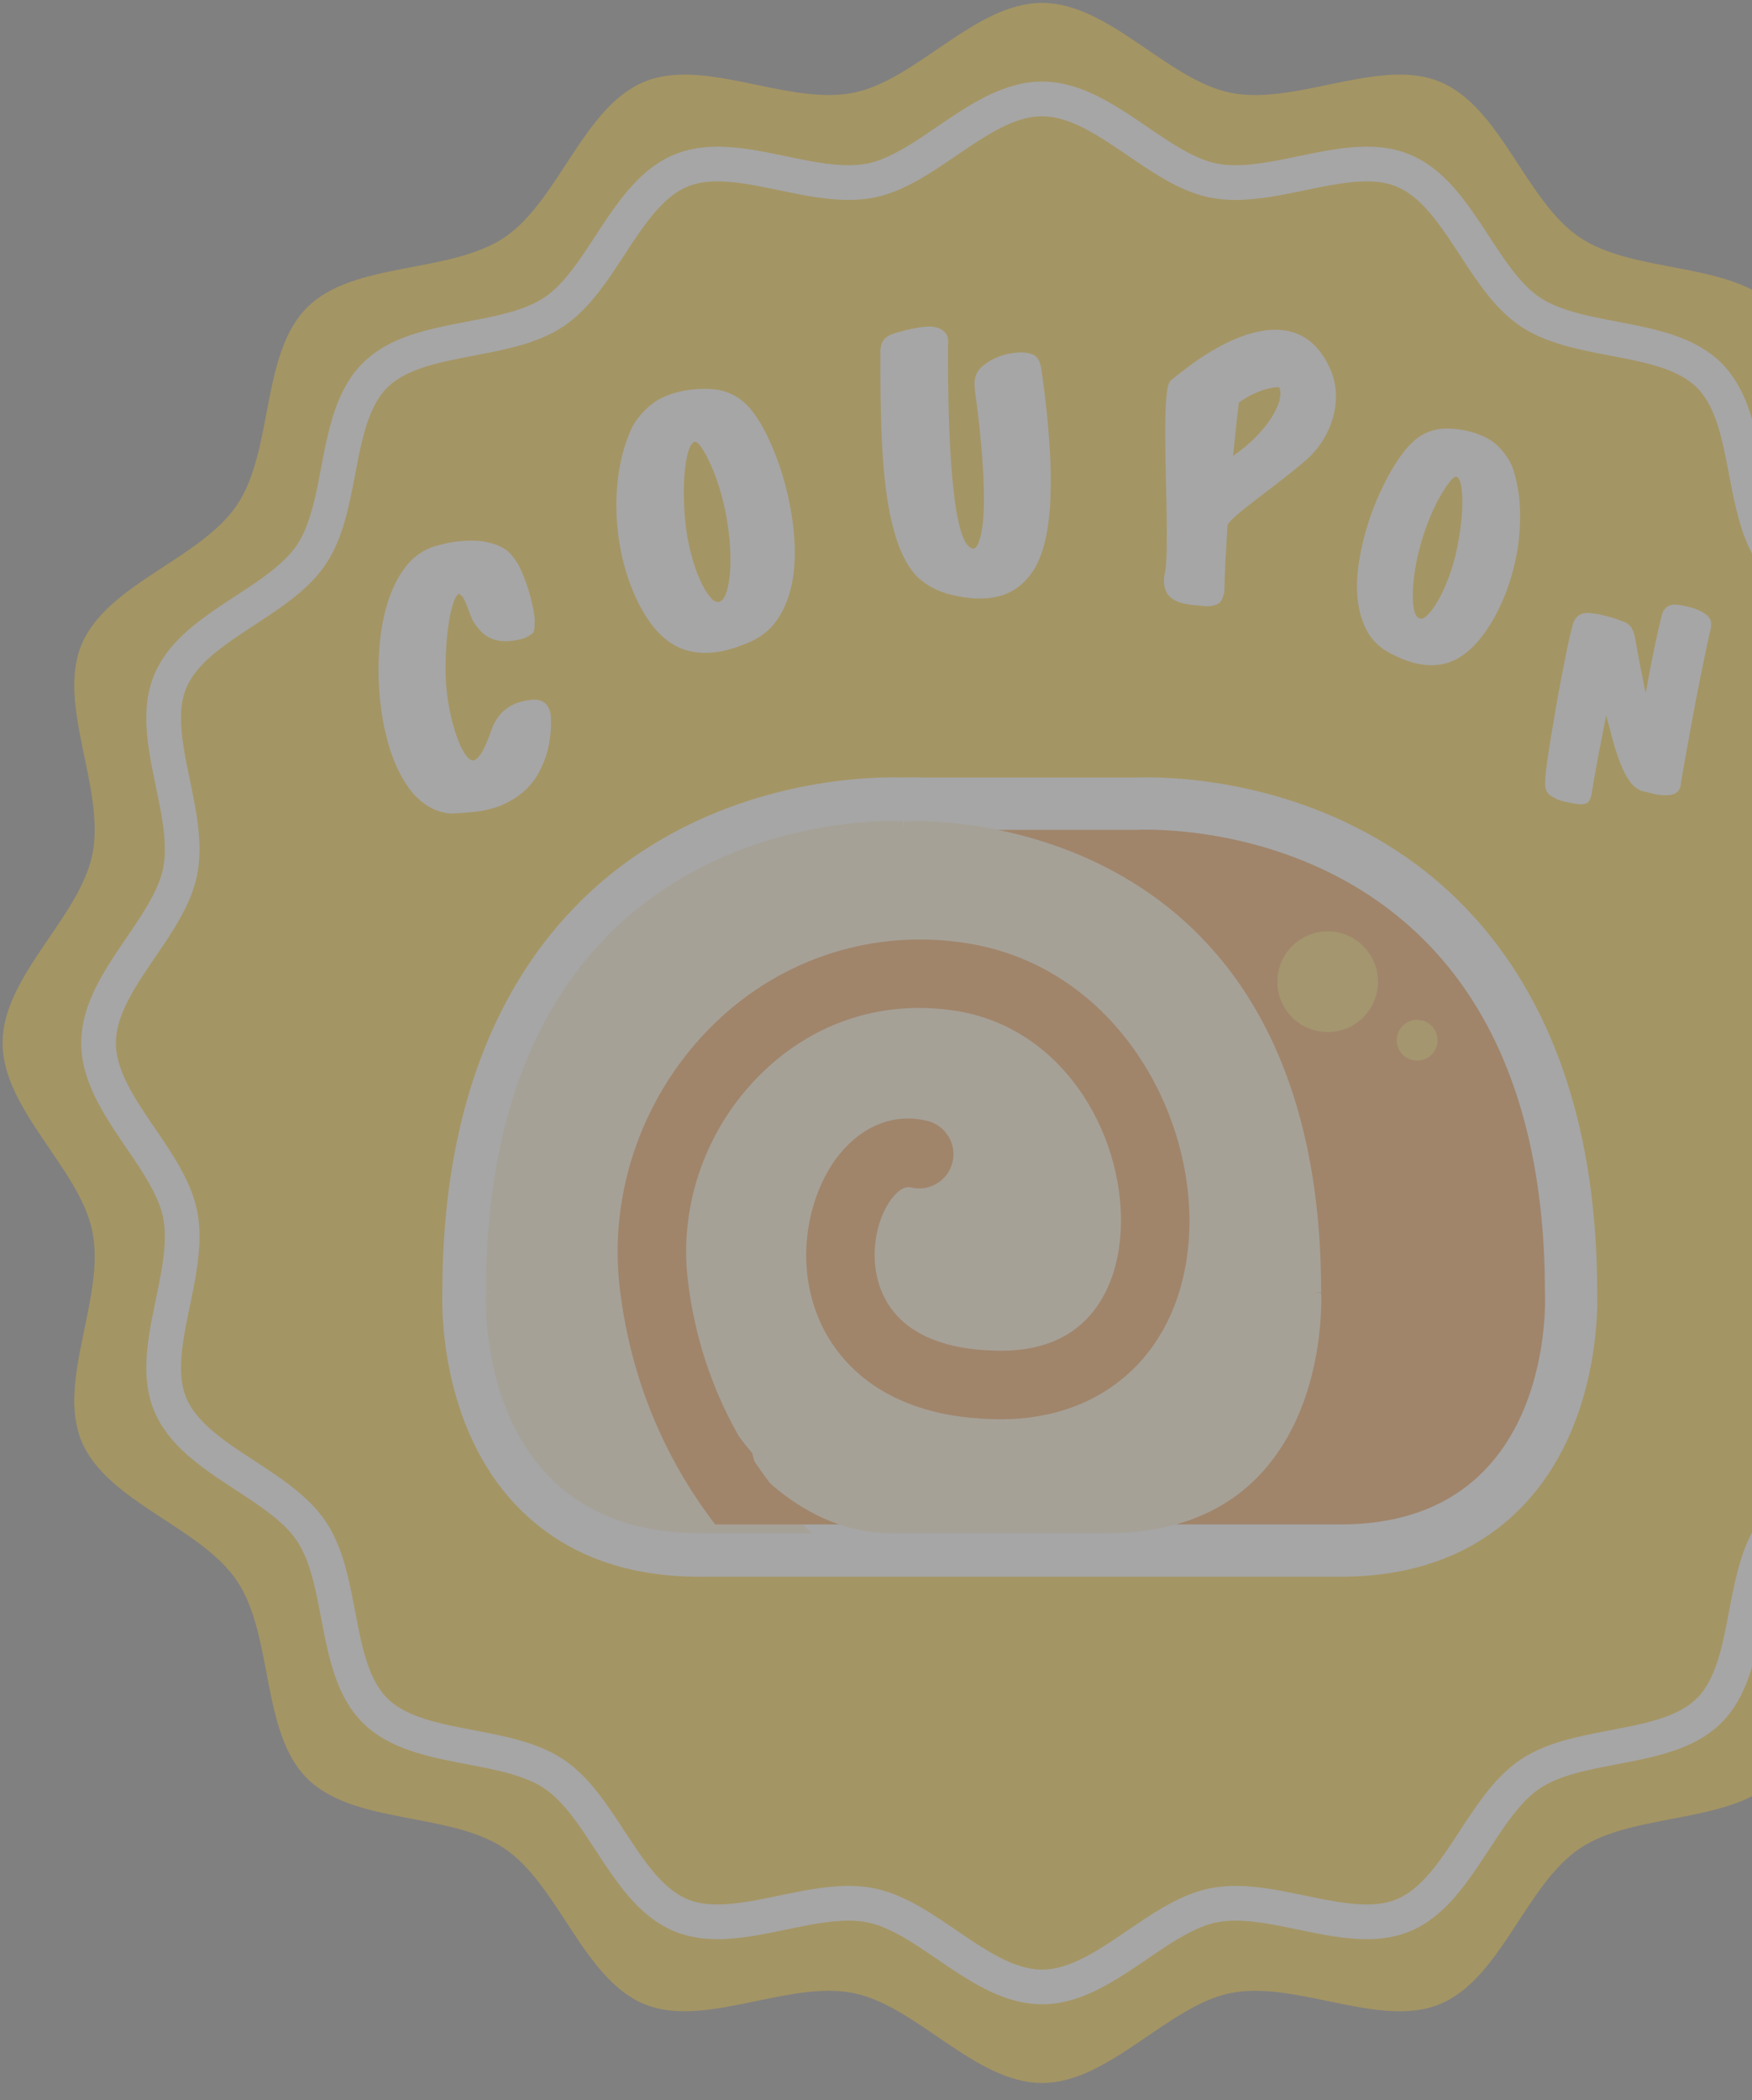 <?xml version="1.0" encoding="UTF-8"?>
<svg width="101px" height="121px" viewBox="0 0 101 121" version="1.1" xmlns="http://www.w3.org/2000/svg" xmlns:xlink="http://www.w3.org/1999/xlink">
    <rect x="0" y="0" width="101" height="121" fill="#808080" stroke="none"/>
    <title>Group</title>
    <g id="Page-1" stroke="none" stroke-width="1" fill="none" fill-rule="evenodd" opacity="0.303">
        <g id="web1" transform="translate(-408, -737)">
            <g id="Group" transform="translate(408.149, 737.167)">
                <path d="M119.851,59.924 C119.851,63.788 115.39,67.165 114.668,70.816 C113.924,74.58 116.739,79.403 115.303,82.864 C113.842,86.386 108.428,87.798 106.332,90.93 C104.22,94.084 104.974,99.624 102.299,102.298 C99.623,104.974 94.085,104.22 90.93,106.332 C87.798,108.428 86.386,113.843 82.864,115.304 C80.979,116.086 78.691,115.607 76.391,115.129 C74.466,114.728 72.532,114.328 70.817,114.666 C67.165,115.389 63.789,119.851 59.926,119.851 C56.061,119.851 52.685,115.389 49.033,114.666 C47.317,114.327 45.382,114.727 43.456,115.128 C41.157,115.606 38.871,116.084 36.987,115.304 C33.464,113.842 32.053,108.428 28.921,106.33 C25.766,104.22 20.227,104.974 17.552,102.298 C14.876,99.624 15.631,94.084 13.519,90.93 C11.423,87.797 6.009,86.386 4.548,82.864 C3.113,79.401 5.928,74.58 5.183,70.816 C4.461,67.165 0,63.788 0,59.924 C0,56.061 4.461,52.685 5.183,49.033 C5.928,45.269 3.113,40.447 4.548,36.985 C6.009,33.463 11.423,32.052 13.519,28.92 C15.631,25.766 14.876,20.226 17.552,17.552 C20.227,14.875 25.766,15.63 28.921,13.519 C32.053,11.422 33.464,6.008 36.987,4.547 C38.872,3.765 41.158,4.242 43.458,4.72 C45.384,5.12 47.318,5.52 49.034,5.181 C52.685,4.46 56.061,0 59.926,0 C63.789,0 67.165,4.46 70.818,5.183 C72.532,5.521 74.466,5.121 76.391,4.721 C78.692,4.243 80.979,3.765 82.864,4.547 C86.387,6.008 87.798,11.422 90.93,13.519 C94.085,15.632 99.624,14.875 102.299,17.552 C104.975,20.226 104.22,25.766 106.332,28.92 C108.428,32.052 113.842,33.463 115.303,36.985 C116.739,40.448 113.924,45.269 114.668,49.033 C115.39,52.685 119.851,56.061 119.851,59.924" id="Fill-512" fill="#F8C823"></path>
                <path d="M114.317,59.924 L113.317,59.924 C113.318,60.605 113.119,61.31 112.769,62.058 C112.247,63.18 111.385,64.362 110.558,65.595 C109.737,66.832 108.933,68.127 108.631,69.617 C108.535,70.104 108.496,70.595 108.496,71.083 C108.499,72.442 108.786,73.787 109.052,75.076 C109.321,76.361 109.568,77.589 109.566,78.635 C109.565,79.288 109.474,79.861 109.266,80.364 C109.011,80.98 108.562,81.547 107.954,82.099 C107.044,82.928 105.793,83.688 104.554,84.513 C103.318,85.345 102.073,86.241 101.215,87.511 C100.646,88.364 100.3,89.319 100.041,90.288 C99.655,91.743 99.455,93.254 99.133,94.574 C98.816,95.9 98.378,96.988 97.678,97.68 C97.213,98.146 96.586,98.495 95.815,98.771 C94.661,99.188 93.215,99.413 91.752,99.706 C90.29,100.005 88.793,100.364 87.51,101.216 C86.663,101.785 85.984,102.534 85.377,103.33 C84.47,104.526 83.711,105.845 82.909,106.944 C82.108,108.049 81.284,108.89 80.362,109.265 C79.86,109.474 79.287,109.566 78.634,109.566 C77.588,109.568 76.361,109.321 75.076,109.052 C73.788,108.786 72.442,108.498 71.084,108.496 C70.595,108.496 70.105,108.535 69.617,108.631 C68.624,108.829 67.717,109.26 66.857,109.76 C65.569,110.515 64.366,111.441 63.201,112.147 C62.034,112.86 60.942,113.323 59.925,113.317 C59.244,113.318 58.54,113.12 57.791,112.769 C56.669,112.246 55.487,111.385 54.254,110.558 C53.017,109.737 51.722,108.933 50.233,108.631 C49.745,108.535 49.254,108.496 48.766,108.496 C47.407,108.498 46.062,108.786 44.774,109.051 C43.489,109.321 42.262,109.567 41.216,109.565 C40.563,109.565 39.99,109.474 39.488,109.265 C38.871,109.011 38.304,108.562 37.752,107.953 C36.923,107.044 36.163,105.794 35.337,104.554 C34.506,103.318 33.609,102.072 32.34,101.215 C31.486,100.645 30.532,100.3 29.562,100.04 C28.107,99.655 26.596,99.455 25.276,99.133 C23.95,98.816 22.862,98.377 22.17,97.678 C21.704,97.212 21.355,96.585 21.079,95.814 C20.662,94.66 20.437,93.215 20.145,91.752 C19.846,90.29 19.486,88.792 18.635,87.509 C18.066,86.662 17.317,85.983 16.521,85.377 C15.325,84.47 14.005,83.712 12.907,82.91 C11.802,82.109 10.961,81.285 10.585,80.363 C10.377,79.861 10.285,79.287 10.285,78.634 C10.283,77.588 10.53,76.361 10.799,75.076 C11.064,73.788 11.352,72.443 11.354,71.084 C11.354,70.596 11.316,70.105 11.219,69.617 C11.021,68.624 10.591,67.717 10.09,66.857 C9.336,65.569 8.409,64.365 7.703,63.2 C6.99,62.034 6.528,60.941 6.533,59.924 C6.532,59.243 6.731,58.539 7.082,57.79 C7.604,56.668 8.466,55.487 9.293,54.254 C10.114,53.017 10.918,51.722 11.219,50.232 C11.316,49.744 11.354,49.253 11.354,48.765 C11.352,47.406 11.064,46.06 10.799,44.773 C10.53,43.488 10.283,42.26 10.285,41.215 C10.285,40.562 10.377,39.989 10.585,39.487 C10.84,38.87 11.289,38.303 11.897,37.751 C12.807,36.922 14.057,36.161 15.297,35.336 C16.532,34.504 17.778,33.608 18.635,32.339 C19.205,31.486 19.55,30.531 19.809,29.561 C20.195,28.106 20.395,26.596 20.717,25.276 C21.034,23.95 21.472,22.862 22.172,22.171 C22.637,21.704 23.264,21.355 24.036,21.079 C25.19,20.662 26.635,20.437 28.098,20.144 C29.56,19.845 31.058,19.486 32.341,18.635 C33.188,18.066 33.866,17.317 34.473,16.521 C35.38,15.325 36.139,14.005 36.942,12.906 C37.742,11.801 38.567,10.96 39.489,10.584 C39.992,10.376 40.565,10.285 41.218,10.285 C42.263,10.282 43.49,10.529 44.775,10.798 C46.063,11.064 47.408,11.351 48.767,11.353 C49.255,11.353 49.746,11.315 50.233,11.219 C51.227,11.021 52.133,10.59 52.994,10.09 C54.281,9.335 55.485,8.409 56.649,7.703 C57.816,6.99 58.908,6.527 59.925,6.533 C60.607,6.532 61.31,6.731 62.059,7.081 C63.181,7.603 64.363,8.466 65.596,9.292 C66.833,10.113 68.127,10.917 69.618,11.219 C70.105,11.315 70.595,11.353 71.083,11.353 C72.442,11.351 73.788,11.063 75.075,10.798 C76.361,10.528 77.588,10.282 78.633,10.284 C79.287,10.284 79.86,10.376 80.362,10.584 C80.98,10.839 81.547,11.288 82.099,11.896 C82.928,12.806 83.688,14.056 84.513,15.296 C85.345,16.532 86.241,17.777 87.51,18.635 C88.363,19.204 89.318,19.549 90.288,19.809 C91.743,20.195 93.254,20.395 94.574,20.716 C95.9,21.033 96.989,21.472 97.68,22.171 C98.146,22.636 98.496,23.264 98.771,24.035 C99.188,25.189 99.413,26.635 99.705,28.098 C100.005,29.559 100.364,31.057 101.215,32.339 C101.784,33.187 102.534,33.866 103.329,34.472 C104.525,35.38 105.845,36.138 106.944,36.94 C108.049,37.741 108.89,38.565 109.267,39.487 C109.474,39.988 109.566,40.562 109.566,41.214 C109.568,42.26 109.321,43.488 109.052,44.774 C108.786,46.061 108.499,47.407 108.496,48.766 C108.496,49.254 108.535,49.745 108.631,50.232 C108.829,51.226 109.26,52.132 109.761,52.993 C110.515,54.28 111.441,55.484 112.147,56.648 C112.86,57.815 113.323,58.907 113.317,59.924 L115.317,59.924 C115.317,58.851 115.009,57.857 114.58,56.942 C113.933,55.567 113.01,54.328 112.221,53.143 C111.426,51.961 110.784,50.84 110.593,49.844 C110.527,49.509 110.496,49.149 110.496,48.766 C110.494,47.7 110.741,46.465 111.01,45.18 C111.276,43.894 111.563,42.558 111.566,41.214 C111.566,40.379 111.45,39.532 111.114,38.721 C110.705,37.738 110.042,36.946 109.297,36.27 C108.176,35.257 106.85,34.469 105.665,33.674 C104.476,32.885 103.447,32.089 102.877,31.227 C102.488,30.648 102.2,29.9 101.973,29.047 C101.629,27.766 101.429,26.267 101.078,24.806 C100.722,23.352 100.215,21.887 99.095,20.757 C98.345,20.009 97.433,19.534 96.49,19.196 C95.071,18.691 93.547,18.469 92.148,18.184 C90.747,17.906 89.488,17.559 88.623,16.972 C88.049,16.59 87.502,16.012 86.97,15.31 C86.168,14.258 85.412,12.948 84.527,11.729 C83.64,10.518 82.605,9.355 81.128,8.737 C80.317,8.401 79.47,8.284 78.633,8.284 C77.291,8.286 75.955,8.574 74.668,8.84 C73.384,9.109 72.149,9.356 71.083,9.353 C70.7,9.353 70.341,9.323 70.005,9.257 C69.341,9.127 68.622,8.805 67.866,8.362 C66.729,7.701 65.529,6.781 64.24,5.994 C62.952,5.215 61.539,4.538 59.925,4.532 C58.853,4.532 57.859,4.841 56.943,5.27 C55.568,5.917 54.329,6.84 53.144,7.629 C51.962,8.424 50.842,9.066 49.845,9.257 C49.51,9.323 49.15,9.353 48.767,9.353 C47.701,9.356 46.466,9.109 45.182,8.84 C43.896,8.574 42.56,8.287 41.218,8.284 C40.382,8.284 39.534,8.401 38.723,8.737 C37.741,9.144 36.948,9.807 36.272,10.552 C35.258,11.674 34.47,13 33.675,14.185 C32.886,15.374 32.09,16.403 31.228,16.972 C30.649,17.362 29.902,17.65 29.048,17.877 C27.767,18.221 26.268,18.421 24.807,18.772 C23.352,19.128 21.887,19.635 20.757,20.757 C20.01,21.505 19.535,22.417 19.196,23.361 C18.691,24.779 18.469,26.302 18.184,27.702 C17.906,29.102 17.559,30.361 16.973,31.226 C16.591,31.8 16.012,32.347 15.31,32.879 C14.259,33.682 12.949,34.438 11.73,35.323 C10.519,36.209 9.356,37.244 8.738,38.72 C8.402,39.532 8.285,40.379 8.285,41.215 C8.288,42.558 8.575,43.893 8.841,45.18 C9.11,46.464 9.357,47.699 9.354,48.765 C9.354,49.148 9.324,49.508 9.257,49.844 C9.127,50.508 8.806,51.228 8.363,51.984 C7.702,53.121 6.781,54.32 5.995,55.609 C5.215,56.897 4.539,58.31 4.533,59.924 C4.533,60.996 4.841,61.99 5.27,62.907 C5.918,64.281 6.841,65.521 7.63,66.706 C8.425,67.888 9.067,69.009 9.257,70.006 C9.324,70.341 9.354,70.701 9.354,71.084 C9.356,72.15 9.11,73.385 8.841,74.669 C8.575,75.955 8.288,77.291 8.285,78.634 C8.285,79.47 8.402,80.318 8.738,81.129 C9.146,82.111 9.809,82.904 10.553,83.58 C11.675,84.593 13.001,85.381 14.186,86.176 C15.374,86.964 16.404,87.76 16.973,88.622 C17.362,89.2 17.65,89.948 17.877,90.802 C18.221,92.084 18.421,93.582 18.773,95.043 C19.128,96.498 19.635,97.962 20.756,99.091 C21.505,99.839 22.417,100.315 23.361,100.653 C24.78,101.159 26.303,101.381 27.703,101.666 C29.103,101.944 30.362,102.291 31.227,102.877 C31.801,103.259 32.348,103.838 32.881,104.54 C33.683,105.592 34.439,106.902 35.324,108.121 C36.21,109.332 37.245,110.495 38.723,111.113 C39.533,111.449 40.381,111.565 41.216,111.565 C42.559,111.562 43.895,111.275 45.181,111.01 C46.465,110.741 47.7,110.494 48.766,110.496 C49.149,110.496 49.509,110.527 49.844,110.593 C50.508,110.723 51.228,111.045 51.984,111.488 C53.121,112.149 54.32,113.069 55.61,113.856 C56.898,114.636 58.311,115.312 59.925,115.317 C60.998,115.317 61.991,115.009 62.908,114.58 C64.282,113.933 65.521,113.01 66.707,112.221 C67.888,111.426 69.009,110.784 70.006,110.593 C70.341,110.527 70.701,110.496 71.084,110.496 C72.15,110.494 73.384,110.741 74.669,111.01 C75.955,111.275 77.291,111.563 78.634,111.566 C79.47,111.566 80.317,111.449 81.129,111.113 C82.111,110.705 82.903,110.043 83.579,109.297 C84.592,108.176 85.38,106.851 86.175,105.666 C86.964,104.476 87.761,103.448 88.623,102.878 C89.201,102.489 89.949,102.2 90.803,101.974 C92.084,101.63 93.583,101.429 95.044,101.078 C96.499,100.722 97.963,100.215 99.092,99.094 C99.84,98.345 100.315,97.433 100.654,96.49 C101.159,95.071 101.381,93.547 101.666,92.148 C101.944,90.747 102.291,89.489 102.877,88.623 C103.26,88.05 103.838,87.502 104.54,86.97 C105.591,86.167 106.902,85.412 108.12,84.527 C109.332,83.641 110.495,82.606 111.114,81.129 C111.45,80.318 111.566,79.471 111.566,78.635 C111.563,77.292 111.276,75.956 111.01,74.669 C110.741,73.384 110.494,72.149 110.497,71.083 C110.496,70.7 110.527,70.34 110.593,70.005 C110.723,69.341 111.045,68.622 111.488,67.865 C112.149,66.728 113.07,65.529 113.856,64.239 C114.635,62.951 115.312,61.538 115.317,59.924 L114.317,59.924" id="Fill-513" fill="#FFFFFE"></path>
                <path d="M80.446,48.905 C74.578,45.039 68.339,44.621 65.928,44.621 C65.614,44.621 65.388,44.63 65.264,44.635 L53.267,44.635 C52.979,44.624 52.731,44.621 52.525,44.621 C52.268,44.621 52.07,44.626 51.94,44.632 C51.807,44.626 51.609,44.621 51.351,44.621 C48.941,44.621 42.702,45.038 36.835,48.905 C31.603,52.351 25.369,59.548 25.351,74.265 C25.317,75.211 25.236,81.95 29.574,86.533 C32.18,89.286 35.739,90.681 40.152,90.681 L77.128,90.681 C81.541,90.681 85.099,89.286 87.705,86.533 C92.044,81.95 91.963,75.211 91.928,74.265 C91.911,59.55 85.677,52.352 80.446,48.905" id="Fill-514" fill="#FFFFFE"></path>
                <path d="M88.915,74.328 C88.915,46.186 65.341,47.648 65.341,47.648 L51.939,47.648 C51.939,47.648 28.365,46.186 28.365,74.328 C28.365,74.328 27.634,87.668 40.152,87.668 L77.128,87.668 C89.646,87.668 88.915,74.328 88.915,74.328" id="Fill-515" fill="#EC923C"></path>
                <path d="M75.512,74.328 C75.512,46.186 51.939,47.647 51.939,47.647 C51.939,47.647 28.365,46.186 28.365,74.328 C28.365,74.328 27.634,87.668 40.152,87.668 L45.396,87.668 L43.231,85.651 L42.461,82.611 C42.461,82.611 45.865,87.668 51.18,87.668 L63.725,87.668 C76.243,87.668 75.512,74.328 75.512,74.328" id="Fill-516" fill="#763C2D"></path>
                <path d="M75.512,74.328 C75.512,46.186 51.939,47.647 51.939,47.647 C51.939,47.647 28.365,46.186 28.365,74.328 C28.365,74.328 27.634,87.668 40.152,87.668 L45.396,87.668 L43.231,85.651 L42.461,82.611 C42.461,82.611 45.865,87.668 51.18,87.668 L63.725,87.668 C76.243,87.668 75.512,74.328 75.512,74.328" id="Fill-517" fill="#FFEFCE"></path>
                <path d="M75.512,74.328 L76.012,74.328 C76.024,61.458 71.09,54.568 65.66,51.003 C60.236,47.434 54.399,47.137 52.526,47.134 C52.136,47.134 51.917,47.148 51.908,47.148 L51.939,47.647 L51.97,47.148 C51.961,47.148 51.742,47.134 51.352,47.134 C49.478,47.137 43.642,47.434 38.218,51.003 C32.787,54.568 27.853,61.458 27.865,74.328 L28.365,74.328 L27.866,74.301 C27.865,74.309 27.857,74.464 27.857,74.735 C27.86,75.897 28.001,79.196 29.608,82.272 C30.413,83.809 31.595,85.291 33.312,86.384 C35.029,87.477 37.271,88.169 40.152,88.168 L46.667,88.168 L43.679,85.386 L42.946,82.489 L42.461,82.611 L42.046,82.89 C42.064,82.915 42.937,84.213 44.507,85.524 C46.074,86.831 48.358,88.166 51.18,88.168 L63.725,88.168 C66.606,88.169 68.849,87.477 70.565,86.384 C73.144,84.742 74.505,82.237 75.221,79.96 C75.937,77.68 76.019,75.607 76.02,74.735 C76.02,74.464 76.012,74.309 76.011,74.301 L75.512,74.328 L76.012,74.328 L75.512,74.328 L75.013,74.355 L75.016,74.448 C75.018,74.513 75.02,74.61 75.02,74.735 C75.023,75.81 74.871,78.978 73.383,81.808 C72.64,83.225 71.573,84.557 70.028,85.54 C68.483,86.522 66.449,87.167 63.725,87.168 L51.18,87.168 C48.687,87.17 46.611,85.977 45.148,84.756 C44.417,84.147 43.845,83.535 43.457,83.078 C43.263,82.85 43.116,82.66 43.018,82.529 L42.908,82.379 L42.876,82.332 L41.271,79.949 L42.782,85.917 L44.126,87.168 L40.152,87.168 C37.429,87.167 35.395,86.522 33.849,85.54 C31.534,84.068 30.284,81.799 29.611,79.66 C28.938,77.525 28.856,75.541 28.857,74.735 C28.857,74.61 28.859,74.513 28.861,74.448 L28.864,74.356 L28.865,74.342 L28.865,74.328 C28.878,61.704 33.616,55.247 38.768,51.838 C43.927,48.434 49.584,48.132 51.352,48.134 C51.535,48.134 51.677,48.138 51.771,48.141 C51.865,48.144 51.908,48.147 51.908,48.146 L51.939,48.148 L51.97,48.146 C51.97,48.146 52.013,48.144 52.107,48.141 C52.201,48.138 52.343,48.134 52.526,48.134 C54.294,48.132 59.951,48.434 65.109,51.838 C70.262,55.247 75,61.704 75.012,74.328 L75.012,74.341 L75.013,74.355 L75.512,74.328" id="Fill-518" fill="#FFEFCE"></path>
                <path d="M68.377,71.365 C68.941,64.156 64.206,55.534 55.574,54.175 C50.264,53.34 44.99,55.005 41.101,58.745 C36.981,62.706 34.917,68.422 35.577,74.035 C36.279,80 38.65,84.5 41.076,87.668 L46.328,87.668 C43.749,85.091 40.312,80.463 39.502,73.573 C38.984,69.181 40.606,64.702 43.84,61.593 C46.874,58.675 50.823,57.427 54.96,58.078 C61.362,59.086 64.864,65.6 64.438,71.058 C64.282,73.042 63.303,77.657 57.577,77.657 C54.115,77.657 51.764,76.557 50.778,74.472 C49.841,72.491 50.318,70.041 51.322,68.817 C51.578,68.505 51.966,68.152 52.362,68.252 C53.419,68.516 54.493,67.872 54.757,66.814 C55.022,65.756 54.378,64.684 53.32,64.419 C51.475,63.957 49.632,64.646 48.267,66.312 C46.464,68.512 45.521,72.6 47.207,76.162 C48.169,78.196 50.796,81.608 57.577,81.608 C63.651,81.608 67.89,77.588 68.377,71.365" id="Fill-519" fill="#EC923C"></path>
                <path d="M76.464,59.299 L76.322,59.299 C75.325,59.274 74.367,58.736 73.85,57.799 C73.616,57.374 73.5,56.915 73.49,56.461 L73.49,56.341 C73.511,55.34 74.049,54.378 74.99,53.859 C75.434,53.615 75.914,53.498 76.388,53.498 C77.41,53.498 78.401,54.04 78.929,54.999 C79.164,55.423 79.28,55.88 79.29,56.333 L79.29,56.459 C79.268,57.459 78.729,58.421 77.791,58.939 C77.369,59.171 76.914,59.288 76.464,59.299" id="Fill-520" fill="#F9C94A"></path>
                <path d="M81.548,60.945 C81.133,60.945 80.731,60.725 80.516,60.337 C80.419,60.16 80.372,59.968 80.37,59.779 L80.37,59.76 C80.373,59.348 80.593,58.951 80.979,58.738 C81.159,58.639 81.354,58.592 81.546,58.592 C81.96,58.592 82.362,58.812 82.577,59.2 C82.674,59.377 82.721,59.568 82.723,59.757 L82.723,59.778 C82.72,60.189 82.5,60.586 82.115,60.799 C81.935,60.898 81.74,60.945 81.548,60.945" id="Fill-521" fill="#F9C94A"></path>
                <path d="M31.115,40.243 C31.288,40.335 31.418,40.476 31.504,40.669 C31.565,40.806 31.599,40.959 31.608,41.136 C31.616,41.311 31.619,41.497 31.615,41.695 C31.581,42.684 31.343,43.577 30.9,44.375 C30.458,45.175 29.773,45.78 28.846,46.193 L28.643,46.284 L28.477,46.341 L28.492,46.334 C28.036,46.479 27.608,46.572 27.21,46.611 C26.81,46.65 26.447,46.68 26.119,46.697 L26.134,46.691 C25.972,46.718 25.791,46.714 25.591,46.682 C25.391,46.649 25.19,46.593 24.985,46.509 C24.781,46.427 24.583,46.323 24.396,46.199 C24.207,46.075 24.045,45.938 23.91,45.791 L23.923,45.819 C23.681,45.593 23.459,45.317 23.252,44.998 C23.047,44.681 22.86,44.331 22.692,43.955 C22.43,43.366 22.213,42.684 22.04,41.91 C21.869,41.138 21.758,40.327 21.705,39.482 C21.652,38.639 21.664,37.794 21.739,36.949 C21.814,36.105 21.964,35.319 22.188,34.589 C22.412,33.857 22.719,33.215 23.108,32.659 C23.496,32.104 23.981,31.697 24.56,31.438 L24.705,31.374 L24.87,31.318 L24.856,31.324 C25.11,31.245 25.381,31.179 25.667,31.119 C25.953,31.061 26.237,31.021 26.517,31.001 C26.797,30.979 27.071,30.977 27.337,30.991 C27.604,31.005 27.843,31.04 28.053,31.098 C28.587,31.229 28.985,31.435 29.246,31.711 C29.509,31.987 29.728,32.323 29.905,32.721 C30,32.932 30.092,33.165 30.182,33.42 C30.273,33.675 30.352,33.932 30.421,34.19 C30.49,34.448 30.549,34.703 30.597,34.954 C30.645,35.205 30.674,35.432 30.684,35.636 L30.666,35.713 C30.682,35.902 30.669,36.062 30.627,36.19 C30.586,36.319 30.44,36.438 30.189,36.552 L30.03,36.622 L29.828,36.677 C29.47,36.756 29.156,36.788 28.883,36.776 C28.612,36.765 28.368,36.711 28.153,36.616 C27.937,36.521 27.743,36.386 27.571,36.207 C27.399,36.029 27.239,35.812 27.089,35.556 C27.007,35.371 26.931,35.183 26.862,34.986 C26.793,34.792 26.725,34.623 26.661,34.478 C26.614,34.372 26.56,34.277 26.5,34.193 L26.311,34.043 C26.171,34.118 26.046,34.345 25.937,34.723 C25.827,35.102 25.74,35.548 25.675,36.062 C25.609,36.578 25.568,37.127 25.549,37.707 C25.53,38.289 25.538,38.826 25.573,39.32 C25.625,39.957 25.723,40.578 25.867,41.186 C26.011,41.793 26.177,42.309 26.366,42.734 C26.491,43.015 26.619,43.237 26.751,43.404 C26.884,43.57 27.018,43.652 27.157,43.649 L27.214,43.623 C27.513,43.49 27.835,42.912 28.178,41.892 C28.436,41.174 28.88,40.677 29.508,40.396 C29.642,40.335 29.785,40.286 29.937,40.248 C30.088,40.21 30.251,40.181 30.427,40.159 C30.712,40.125 30.942,40.153 31.115,40.243" id="Fill-522" fill="#FFFFFE"></path>
                <path d="M39.876,25.29 C39.726,25.367 39.605,25.572 39.515,25.903 C39.422,26.235 39.356,26.634 39.316,27.101 C39.276,27.566 39.264,28.069 39.278,28.608 C39.293,29.146 39.33,29.656 39.386,30.138 C39.458,30.742 39.579,31.349 39.748,31.957 C39.917,32.565 40.117,33.095 40.349,33.547 C40.518,33.876 40.69,34.135 40.871,34.321 C41.049,34.509 41.218,34.562 41.379,34.479 C41.528,34.402 41.65,34.216 41.743,33.919 C41.834,33.623 41.897,33.255 41.934,32.814 C41.968,32.375 41.97,31.878 41.936,31.325 C41.902,30.772 41.833,30.203 41.728,29.615 C41.623,29.028 41.477,28.437 41.292,27.843 C41.106,27.25 40.881,26.693 40.617,26.176 C40.471,25.894 40.337,25.672 40.212,25.511 C40.087,25.348 39.98,25.272 39.892,25.282 L39.876,25.29 Z M42.251,22.657 C42.505,22.806 42.735,22.988 42.94,23.203 C43.146,23.419 43.335,23.66 43.508,23.928 C43.682,24.195 43.85,24.489 44.014,24.81 C44.284,25.337 44.54,25.953 44.784,26.66 C45.027,27.366 45.226,28.108 45.379,28.885 C45.535,29.66 45.628,30.446 45.663,31.242 C45.695,32.039 45.641,32.789 45.497,33.492 C45.352,34.196 45.104,34.83 44.752,35.396 C44.401,35.962 43.916,36.404 43.294,36.723 C43.087,36.829 42.873,36.921 42.651,36.998 L42.666,36.991 C41.352,37.51 40.204,37.591 39.218,37.234 C38.233,36.878 37.39,36.013 36.686,34.64 C36.325,33.935 36.034,33.156 35.812,32.308 C35.591,31.459 35.455,30.584 35.403,29.685 C35.352,28.784 35.395,27.89 35.532,26.999 C35.67,26.109 35.915,25.276 36.268,24.503 C36.442,24.151 36.684,23.82 36.987,23.511 C37.292,23.2 37.612,22.958 37.952,22.784 C38.205,22.654 38.486,22.546 38.792,22.46 C39.1,22.375 39.406,22.315 39.715,22.281 C40.025,22.247 40.325,22.233 40.612,22.24 C40.901,22.247 41.151,22.272 41.365,22.318 C41.702,22.396 41.997,22.508 42.251,22.657 L42.251,22.657 Z" id="Fill-523" fill="#FFFFFE"></path>
                <path d="M59.342,32.827 C58.816,33.558 58.164,34.017 57.389,34.202 C56.615,34.388 55.719,34.356 54.702,34.107 C54.311,34.013 53.961,33.882 53.647,33.719 C53.333,33.555 53.034,33.345 52.747,33.09 C52.28,32.605 51.9,31.952 51.612,31.131 C51.323,30.31 51.104,29.349 50.954,28.252 C50.803,27.153 50.705,25.93 50.661,24.58 C50.616,23.23 50.597,21.784 50.606,20.24 C50.597,20.142 50.598,20.052 50.607,19.972 L50.646,19.744 C50.688,19.57 50.767,19.429 50.88,19.32 C50.994,19.213 51.181,19.114 51.442,19.025 C51.629,18.974 51.83,18.919 52.045,18.862 C52.26,18.806 52.472,18.761 52.683,18.724 C52.893,18.689 53.094,18.666 53.288,18.652 C53.482,18.64 53.655,18.652 53.809,18.69 C54.035,18.746 54.214,18.849 54.345,19.002 C54.476,19.153 54.533,19.379 54.514,19.68 L54.506,19.645 C54.501,20.242 54.502,20.939 54.509,21.735 C54.515,22.531 54.533,23.357 54.563,24.214 C54.592,25.07 54.638,25.916 54.7,26.753 C54.762,27.59 54.843,28.347 54.944,29.024 C55.044,29.702 55.175,30.259 55.333,30.695 C55.494,31.132 55.686,31.378 55.913,31.433 C56.015,31.458 56.105,31.404 56.181,31.271 C56.258,31.137 56.324,30.951 56.383,30.716 C56.493,30.264 56.555,29.688 56.568,28.99 C56.581,28.291 56.563,27.546 56.511,26.756 C56.46,25.966 56.392,25.176 56.308,24.388 C56.222,23.599 56.134,22.885 56.04,22.241 L56.053,22.261 C56.016,22.012 56.021,21.79 56.069,21.595 C56.134,21.328 56.289,21.094 56.535,20.892 C56.78,20.691 57.059,20.528 57.372,20.404 C57.686,20.279 58.009,20.198 58.339,20.159 C58.67,20.121 58.957,20.131 59.204,20.191 C59.41,20.242 59.564,20.336 59.664,20.477 C59.768,20.615 59.84,20.82 59.882,21.092 C60.001,21.895 60.107,22.739 60.199,23.626 C60.291,24.514 60.359,25.399 60.399,26.279 C60.439,27.16 60.436,28.011 60.393,28.833 C60.35,29.654 60.247,30.395 60.087,31.051 C59.911,31.771 59.663,32.362 59.342,32.827" id="Fill-524" fill="#FFFFFE"></path>
                <path d="M71.103,24.487 C71.049,24.993 70.994,25.528 70.937,26.094 C71.435,25.754 71.865,25.399 72.226,25.03 C72.586,24.662 72.878,24.31 73.1,23.972 C73.321,23.635 73.478,23.322 73.571,23.036 C73.663,22.75 73.687,22.509 73.643,22.312 L73.643,22.239 L73.602,22.168 C73.57,22.147 73.509,22.14 73.418,22.145 C73.327,22.148 73.188,22.173 73.003,22.213 C72.766,22.267 72.494,22.36 72.188,22.495 C71.883,22.629 71.577,22.807 71.269,23.027 C71.212,23.496 71.156,23.982 71.103,24.487 M75.169,26.319 C73.595,27.716 70.635,29.692 70.612,30.117 C70.576,30.775 70.541,31.421 70.504,32.052 C70.468,32.684 70.444,33.309 70.433,33.93 C70.386,34.156 70.324,34.334 70.244,34.46 C70.164,34.586 70.016,34.675 69.799,34.723 C69.665,34.753 69.528,34.769 69.386,34.768 C69.121,34.74 68.854,34.714 68.588,34.687 C68.322,34.661 68.081,34.612 67.864,34.543 C67.648,34.473 67.462,34.368 67.307,34.229 C67.15,34.091 67.043,33.894 66.985,33.635 C66.95,33.481 66.946,33.271 66.972,33.005 C67.048,32.716 67.092,32.254 67.105,31.617 C67.119,30.98 67.119,30.26 67.105,29.455 C67.091,28.651 67.074,27.817 67.052,26.955 C67.031,26.093 67.021,25.294 67.022,24.557 C67.023,23.819 67.048,23.193 67.093,22.68 C67.14,22.164 67.222,21.856 67.339,21.754 C67.686,21.47 68.067,21.175 68.48,20.87 C70.921,19.072 74.827,17.269 76.532,21.083 C77.344,22.898 76.596,25.054 75.169,26.319" id="Fill-525" fill="#FFFFFE"></path>
                <path d="M83.824,27.301 C83.747,27.286 83.645,27.347 83.52,27.483 C83.395,27.62 83.256,27.81 83.101,28.053 C82.819,28.499 82.567,28.981 82.346,29.501 C82.126,30.021 81.941,30.54 81.791,31.059 C81.642,31.577 81.525,32.083 81.441,32.575 C81.358,33.067 81.31,33.513 81.299,33.908 C81.287,34.305 81.306,34.639 81.357,34.909 C81.409,35.182 81.497,35.356 81.621,35.435 C81.753,35.519 81.907,35.482 82.082,35.326 C82.257,35.171 82.435,34.951 82.615,34.667 C82.862,34.278 83.089,33.817 83.296,33.283 C83.504,32.751 83.669,32.216 83.791,31.68 C83.888,31.252 83.97,30.798 84.035,30.317 C84.101,29.836 84.139,29.385 84.149,28.966 C84.16,28.546 84.141,28.185 84.093,27.881 C84.046,27.578 83.96,27.387 83.836,27.309 L83.824,27.301 Z M82.823,24.552 C83.014,24.525 83.236,24.519 83.49,24.531 C83.742,24.544 84.003,24.576 84.271,24.626 C84.539,24.677 84.803,24.75 85.062,24.847 C85.322,24.943 85.557,25.059 85.767,25.191 C86.047,25.369 86.304,25.606 86.54,25.905 C86.777,26.202 86.955,26.515 87.074,26.84 C87.307,27.556 87.44,28.316 87.473,29.122 C87.507,29.928 87.457,30.731 87.324,31.534 C87.191,32.336 86.986,33.11 86.709,33.855 C86.432,34.601 86.101,35.278 85.716,35.885 C84.965,37.068 84.141,37.787 83.244,38.042 C82.346,38.297 81.347,38.148 80.248,37.599 L80.26,37.605 C80.073,37.522 79.894,37.426 79.723,37.317 C79.211,36.992 78.828,36.564 78.576,36.035 C78.324,35.505 78.169,34.922 78.111,34.281 C78.053,33.644 78.079,32.968 78.186,32.258 C78.294,31.548 78.453,30.85 78.664,30.166 C78.876,29.48 79.122,28.83 79.404,28.214 C79.687,27.598 79.972,27.062 80.26,26.607 C80.435,26.333 80.611,26.08 80.788,25.852 C80.966,25.624 81.155,25.42 81.356,25.241 C81.557,25.062 81.776,24.913 82.013,24.797 C82.251,24.68 82.521,24.599 82.823,24.552 L82.823,24.552 Z" id="Fill-526" fill="#FFFFFE"></path>
                <path d="M94.225,37.232 C94.267,37.458 94.314,37.707 94.366,37.979 C94.416,38.251 94.473,38.54 94.536,38.847 C94.599,39.152 94.662,39.462 94.725,39.771 C94.864,38.96 95.012,38.174 95.169,37.415 C95.325,36.656 95.482,35.957 95.638,35.316 C95.733,34.919 95.963,34.704 96.327,34.669 L96.477,34.673 L96.68,34.695 C96.807,34.715 96.968,34.746 97.165,34.791 C97.361,34.835 97.555,34.897 97.746,34.979 C97.937,35.06 98.105,35.159 98.25,35.28 C98.395,35.401 98.477,35.551 98.494,35.731 L98.495,35.934 L98.448,36.163 C98.359,36.544 98.267,36.968 98.169,37.436 C98.072,37.904 97.971,38.396 97.866,38.913 C97.762,39.429 97.658,39.957 97.555,40.497 C97.453,41.037 97.354,41.572 97.258,42.104 C97.163,42.636 97.071,43.148 96.981,43.644 C96.891,44.139 96.811,44.6 96.744,45.025 L96.755,45.013 C96.708,45.396 96.482,45.607 96.078,45.646 C95.812,45.672 95.546,45.654 95.277,45.594 C95.008,45.532 94.749,45.47 94.502,45.406 C94.234,45.313 94.001,45.13 93.804,44.856 C93.607,44.582 93.431,44.249 93.277,43.856 C93.122,43.464 92.978,43.024 92.843,42.539 C92.709,42.054 92.576,41.557 92.444,41.047 C92.36,41.481 92.276,41.916 92.192,42.347 C92.108,42.777 92.029,43.19 91.954,43.585 C91.88,43.98 91.811,44.355 91.749,44.71 C91.687,45.063 91.636,45.378 91.595,45.649 C91.553,45.812 91.497,45.936 91.431,46.021 C91.364,46.106 91.251,46.157 91.095,46.172 L90.926,46.171 L90.704,46.15 L90.565,46.129 C90.369,46.092 90.173,46.051 89.977,46.006 C89.78,45.962 89.599,45.889 89.43,45.785 L89.444,45.796 C89.278,45.718 89.154,45.628 89.073,45.523 C88.993,45.421 88.944,45.283 88.927,45.11 C88.915,44.985 88.918,44.843 88.936,44.683 L88.925,44.695 C88.944,44.464 88.984,44.136 89.043,43.71 C89.103,43.285 89.176,42.81 89.263,42.283 C89.35,41.757 89.445,41.198 89.547,40.606 C89.649,40.015 89.755,39.43 89.867,38.849 C89.978,38.269 90.088,37.717 90.196,37.191 C90.304,36.667 90.411,36.21 90.516,35.82 C90.635,35.413 90.88,35.191 91.253,35.156 C91.369,35.145 91.511,35.151 91.68,35.175 C91.85,35.198 92.028,35.229 92.215,35.271 C92.403,35.312 92.587,35.36 92.767,35.414 C92.948,35.468 93.112,35.523 93.259,35.581 L93.246,35.582 C93.538,35.664 93.744,35.785 93.863,35.944 C93.983,36.103 94.071,36.342 94.126,36.66 C94.149,36.816 94.183,37.007 94.225,37.232" id="Fill-527" fill="#FFFFFE"></path>
            </g>
        </g>
    </g>
</svg>